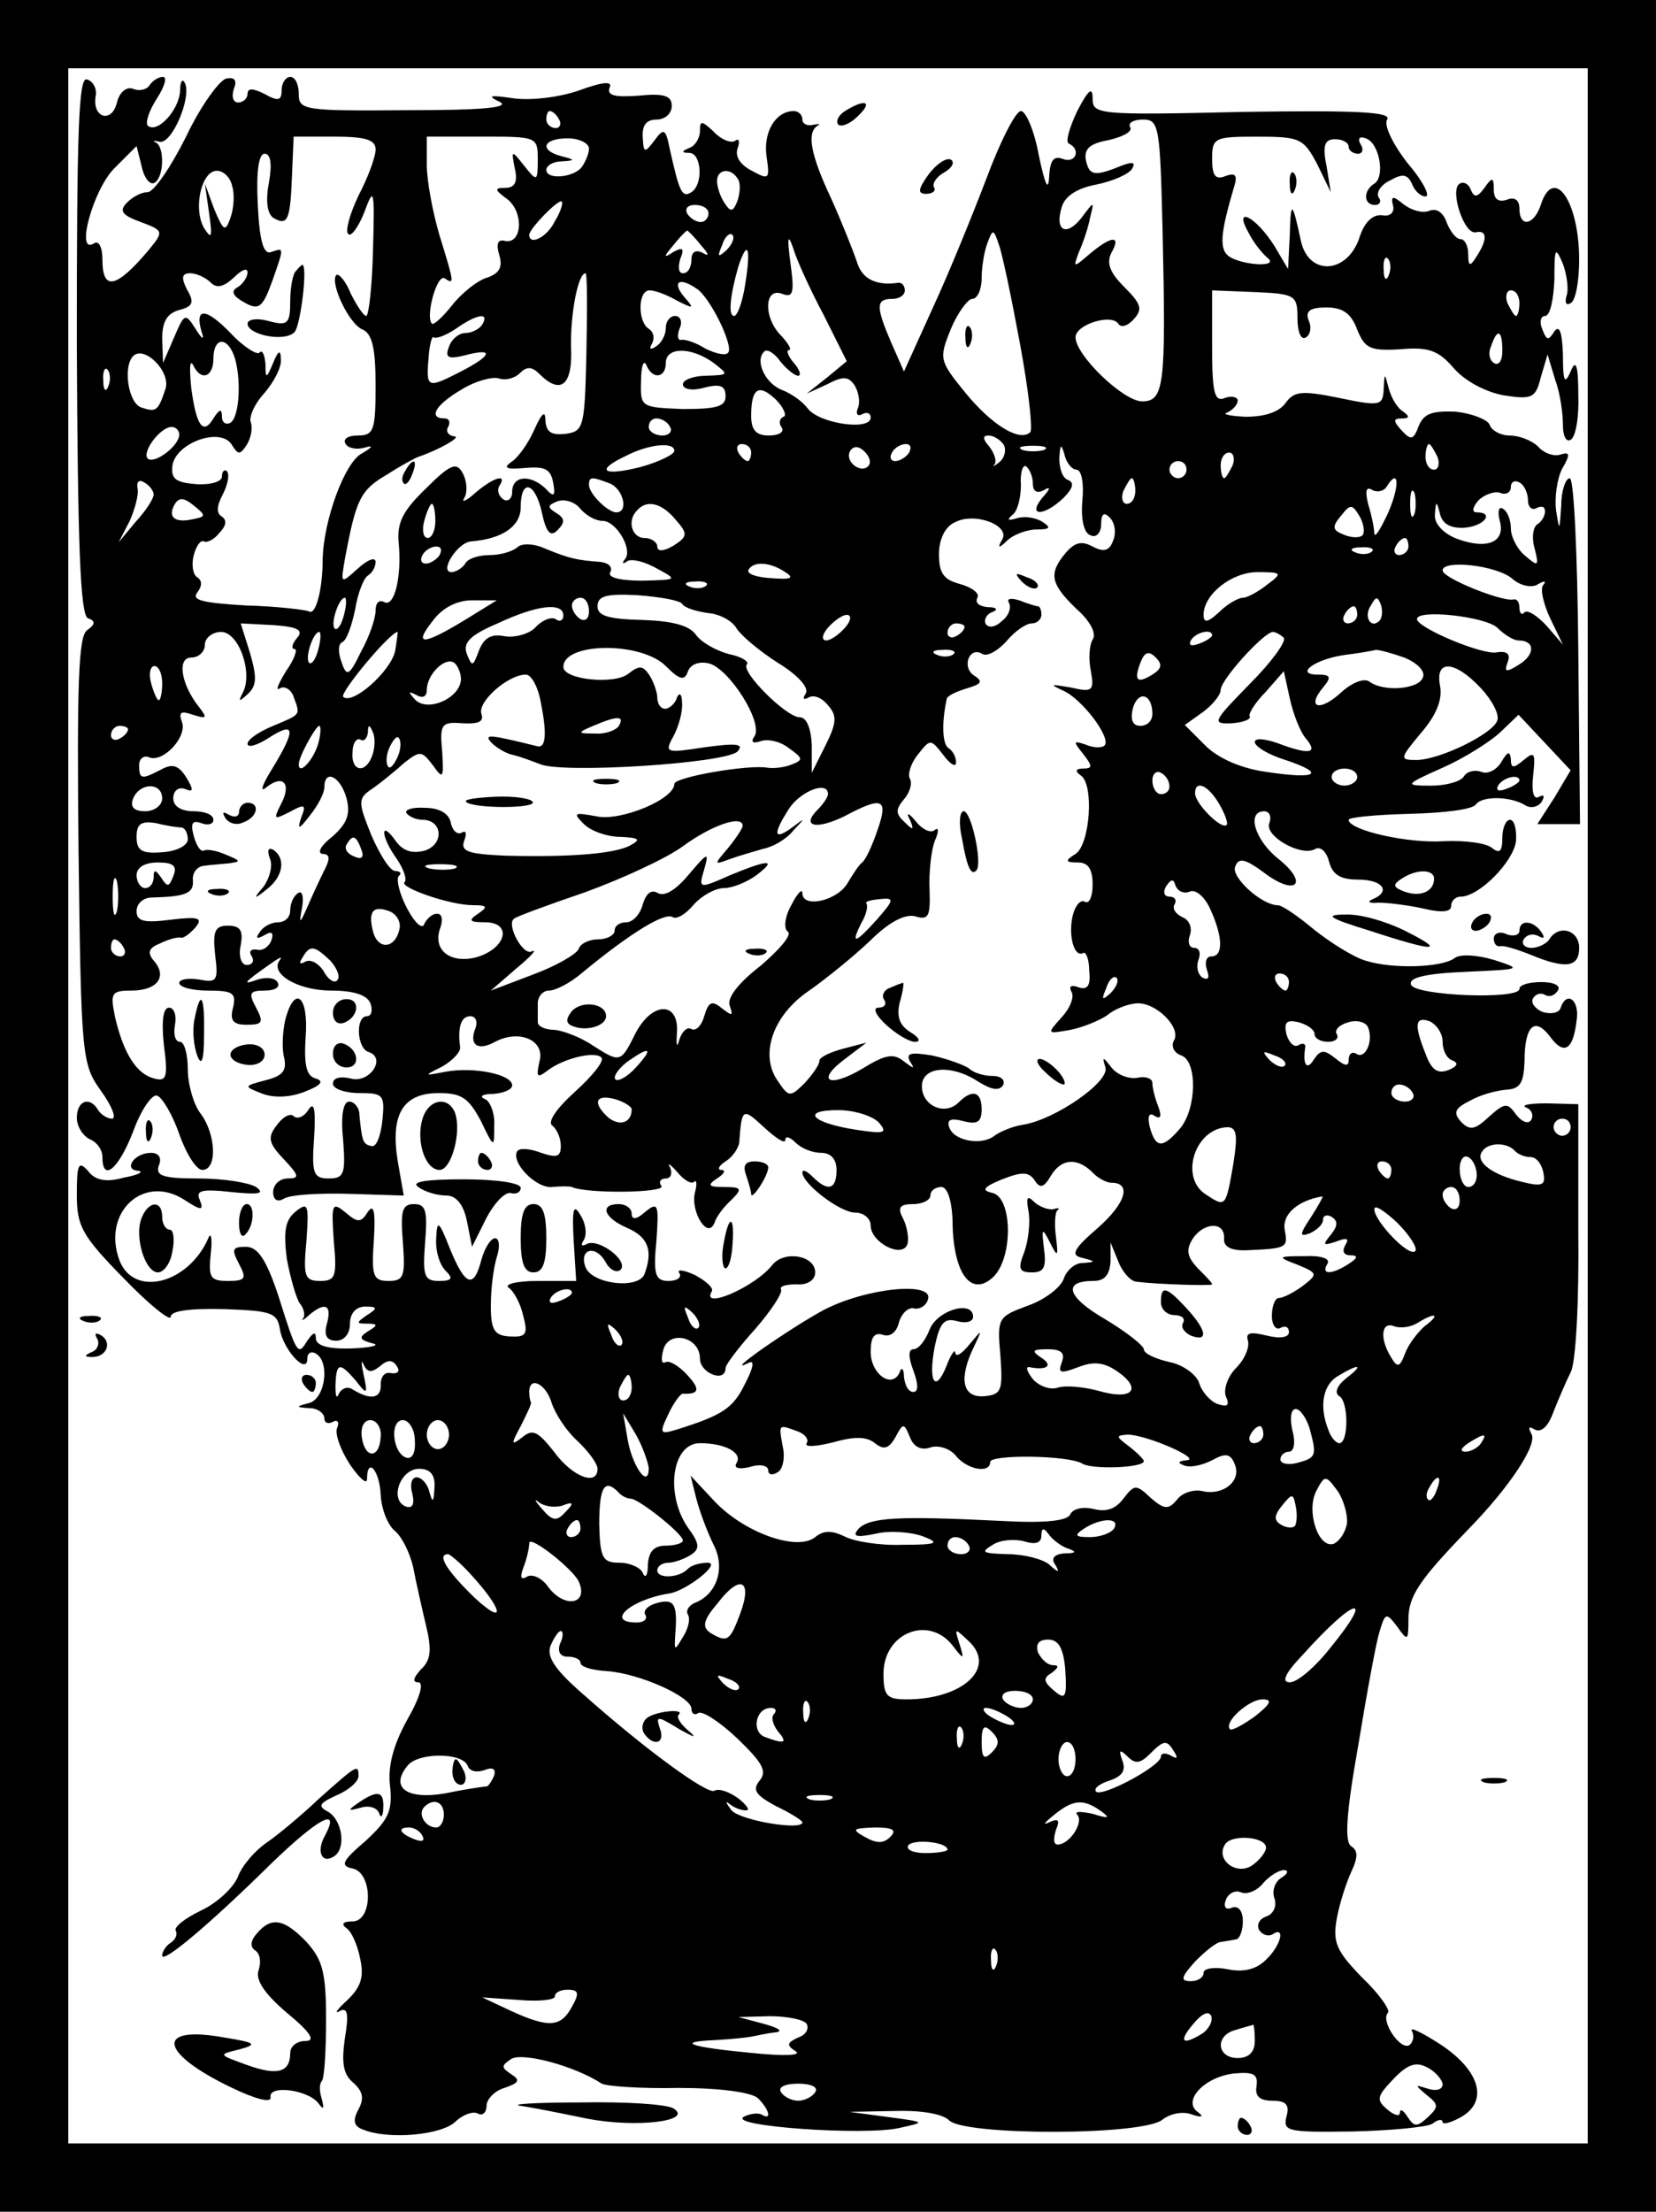<?xml version="1.0" standalone="no"?>
<!DOCTYPE svg PUBLIC "-//W3C//DTD SVG 20010904//EN"
 "http://www.w3.org/TR/2001/REC-SVG-20010904/DTD/svg10.dtd">
<svg version="1.0" xmlns="http://www.w3.org/2000/svg"
 width="194pt" height="259pt" viewBox="0 0 194 259"
 preserveAspectRatio="xMidYMid meet">

<g transform="translate(0,259) scale(0.1,-0.1)"
fill="#000000" stroke="none">
<path d="M0 1295 l0 -1295 970 0 970 0 0 1295 0 1295 -970 0 -970 0 0 -1295z
m1860 0 l0 -1215 -890 0 -890 0 0 1215 0 1215 890 0 890 0 0 -1215z"/>
<path d="M90 2187 c1 -234 4 -317 13 -321 9 -3 9 -7 -1 -14 -10 -7 -12 -62
-10 -258 3 -242 4 -250 26 -281 13 -18 19 -33 13 -33 -5 0 -13 5 -16 10 -10
17 -25 11 -25 -9 0 -10 7 -21 15 -25 8 -3 15 -12 15 -21 0 -30 19 -14 36 30 9
25 22 44 28 42 6 -2 18 -22 26 -45 8 -23 20 -42 27 -42 18 0 16 42 -2 66 -8
10 -15 34 -15 52 0 17 -4 32 -9 32 -6 0 -8 9 -6 20 2 11 -1 20 -7 20 -7 0 -9
-16 -6 -44 5 -37 3 -43 -11 -39 -21 5 -36 29 -46 71 -6 29 -5 32 19 32 30 0
42 16 27 34 -9 10 -7 16 6 21 10 5 21 8 25 7 3 -1 11 5 17 12 9 11 4 13 -29 9
-31 -4 -40 -2 -40 10 0 9 8 16 18 16 40 1 49 5 48 20 -1 9 5 16 12 17 6 1 20
2 30 3 15 2 14 3 -3 10 -11 5 -23 7 -26 5 -4 -2 -9 6 -12 17 -4 15 -2 19 9 15
8 -3 14 -1 14 4 0 6 -10 10 -23 10 -15 0 -24 6 -24 15 0 9 6 14 14 11 10 -4
10 -1 1 14 -9 14 -16 16 -29 9 -23 -12 -26 -12 -26 5 0 8 6 12 12 9 17 -6 45
25 38 42 -4 11 -1 13 13 8 16 -5 17 -4 8 8 -22 27 -27 59 -10 59 9 0 16 7 16
15 0 8 9 15 19 15 21 0 38 -49 25 -72 -5 -10 -4 -10 6 -1 11 10 11 20 3 48
l-11 35 38 -2 c29 -2 36 -6 28 -15 -6 -7 -7 -13 -3 -13 4 0 0 -12 -10 -26 -9
-15 -13 -24 -7 -20 5 3 13 -1 16 -10 8 -22 9 -20 -24 -34 -17 -7 -30 -16 -30
-21 0 -5 11 -2 25 7 31 20 32 10 4 -36 -12 -19 -15 -29 -7 -22 20 16 30 4 17
-20 -9 -18 -8 -18 10 -9 18 10 20 9 14 -6 -5 -15 -3 -15 10 2 9 11 17 26 17
33 0 22 19 13 26 -13 5 -19 0 -30 -17 -45 -13 -10 -18 -19 -11 -20 8 0 9 -5 3
-17 -5 -10 -14 -29 -20 -43 -10 -23 -11 -23 -7 -2 2 12 0 20 -5 16 -5 -3 -9
-12 -9 -20 0 -8 -6 -14 -14 -14 -8 0 -18 -5 -22 -12 -5 -7 -3 -8 6 -3 8 5 11
3 8 -6 -3 -8 -11 -13 -17 -11 -7 1 -10 -2 -6 -8 3 -5 1 -10 -6 -10 -6 0 -10
10 -7 23 3 17 0 23 -15 23 -15 0 -18 -6 -15 -34 4 -31 2 -33 -19 -29 -13 2
-23 0 -23 -4 0 -5 15 -9 34 -9 29 0 33 -3 29 -20 -4 -15 0 -20 16 -20 19 0 20
3 11 20 -9 17 -8 20 10 20 12 0 19 4 15 10 -3 5 -13 6 -23 3 -19 -7 -17 -4 13
17 11 8 17 11 13 6 -13 -16 21 -36 60 -36 26 0 42 -5 46 -15 3 -8 1 -15 -4
-15 -14 0 -12 -38 2 -42 21 -7 1 -37 -21 -31 -12 3 -21 1 -21 -6 0 -6 14 -11
31 -11 28 0 30 -2 27 -32 -2 -18 -7 -32 -13 -30 -10 2 -11 6 -14 37 0 8 -6 15
-12 15 -7 0 -10 -17 -7 -45 3 -40 1 -45 -17 -45 -18 0 -20 6 -17 48 2 34 0 43
-7 32 -5 -8 -13 -11 -17 -7 -4 4 -13 -1 -20 -11 -11 -14 -9 -21 8 -39 19 -20
19 -23 5 -23 -9 0 -17 -7 -17 -16 0 -9 5 -12 12 -8 7 5 41 7 77 6 l64 -2 -7
40 c-9 55 6 80 48 80 27 0 35 -6 49 -32 16 -33 16 -33 16 -6 1 14 -5 29 -11
31 -7 3 -3 6 10 6 12 1 22 5 22 10 0 13 -45 22 -78 16 -26 -5 -26 -5 -4 6 12
7 22 17 21 23 -3 23 1 36 12 36 6 0 9 -6 6 -14 -8 -20 3 -27 23 -16 28 15 59
2 52 -23 -4 -18 -3 -20 9 -11 19 15 58 24 64 15 2 -5 -12 -22 -32 -40 -21 -19
-32 -35 -26 -39 5 -4 10 -14 10 -24 0 -13 -5 -14 -23 -8 -13 5 -25 6 -28 2 -8
-13 22 -44 41 -42 10 1 20 1 23 0 17 -8 109 -7 105 1 -4 5 -1 9 5 9 6 0 8 6 5
13 -4 6 0 4 8 -5 8 -10 17 -15 20 -12 3 3 4 -2 1 -13 -5 -22 15 -55 23 -35 2
7 11 19 20 27 13 13 12 15 -9 15 -18 0 -20 2 -8 10 8 5 11 10 5 10 -5 0 -3 5
5 10 8 5 15 15 16 22 3 41 4 41 29 18 14 -13 25 -20 25 -15 0 5 5 4 12 -3 7
-7 20 -12 30 -12 11 0 18 -7 18 -20 0 -23 -10 -26 -28 -8 -7 7 -12 9 -12 5 0
-13 44 -47 62 -47 10 0 18 -7 18 -15 0 -20 37 -39 43 -22 2 6 0 20 -5 30 -7
13 -4 17 12 17 11 0 20 5 20 10 0 6 6 10 13 10 7 0 13 -17 13 -46 2 -58 23
-83 48 -59 23 23 22 92 -1 98 -14 3 -11 7 11 16 23 9 31 9 38 -1 6 -10 11 -9
19 5 12 20 30 22 48 5 6 -7 17 -13 23 -13 24 0 17 -24 -16 -53 -29 -25 -32
-32 -18 -35 16 -4 16 -5 0 -6 -9 0 -19 -9 -22 -19 -4 -10 -22 -24 -42 -31 -35
-13 -36 -14 -32 -59 3 -41 1 -45 -19 -47 -26 -2 -30 21 -12 58 10 21 10 21 -5
3 -9 -11 -16 -16 -17 -10 0 5 -5 -2 -10 -15 -13 -33 -22 -20 -14 22 6 28 11
34 26 30 10 -3 19 -1 19 5 0 20 -42 8 -51 -15 -5 -13 -13 -23 -19 -23 -6 0 -6
-9 0 -25 6 -16 6 -25 0 -25 -6 0 -10 8 -11 18 0 9 -3 12 -5 5 -9 -20 -34 -2
-34 24 0 17 4 23 14 20 8 -3 16 2 19 14 3 11 11 18 17 17 7 -2 15 3 17 10 8
22 -72 14 -122 -12 -39 -21 -121 -78 -88 -62 7 4 6 -5 -4 -24 -14 -29 -26 -37
-80 -54 -20 -6 -21 -5 -10 18 6 13 14 24 17 24 19 -1 21 5 5 22 -10 11 -21 17
-25 15 -5 -3 -6 3 -3 14 6 24 43 16 43 -10 0 -17 30 -29 30 -11 0 4 16 25 35
46 19 22 32 42 30 46 -2 4 6 6 18 6 13 -1 22 5 22 14 0 20 -36 26 -50 9 -20
-26 -85 -54 -71 -31 2 4 -7 12 -20 19 -13 6 -22 7 -18 2 3 -5 -3 -9 -13 -9
-15 0 -18 7 -14 47 3 43 2 46 -13 34 -10 -9 -16 -10 -16 -2 0 6 -7 11 -15 11
-23 0 -18 -16 10 -28 25 -11 30 -27 20 -54 -7 -18 -61 -12 -69 8 -8 21 11 27
23 7 5 -10 13 -14 18 -10 10 11 -27 38 -40 30 -6 -3 -7 -1 -3 5 4 7 2 20 -4
29 -8 14 -10 8 -8 -29 l3 -48 -45 0 c-25 0 -40 -4 -34 -8 6 -4 14 -19 17 -33
6 -22 3 -25 -16 -24 -18 1 -22 8 -22 36 0 19 3 44 7 57 4 12 3 22 -2 22 -5 0
-12 -11 -16 -25 -9 -35 -19 -31 -37 13 -13 33 -15 34 -16 12 -1 -15 4 -31 11
-38 9 -9 8 -12 -8 -12 -17 0 -19 6 -16 45 3 37 1 45 -13 45 -14 0 -16 -8 -13
-45 3 -40 1 -45 -17 -45 -18 0 -20 6 -17 48 2 33 0 43 -7 33 -8 -13 -12 -13
-26 -1 -16 13 -17 11 -14 -33 4 -42 2 -47 -16 -47 -18 0 -20 5 -16 47 3 43 2
46 -13 34 -12 -10 -14 -23 -10 -55 4 -22 11 -46 15 -52 5 -6 7 -14 4 -18 -3
-3 1 -2 7 4 19 16 27 12 21 -10 -4 -14 0 -20 11 -20 9 0 16 8 16 20 0 12 7 20
18 20 14 0 15 -2 2 -10 -13 -9 -13 -10 0 -10 13 0 13 -2 1 -9 -11 -7 -10 -10
5 -14 10 -2 0 -5 -23 -6 -28 -1 -43 3 -43 12 0 8 -3 7 -10 -3 -11 -18 -12 -17
-34 53 -14 42 -24 57 -38 57 -16 0 -17 -3 -8 -20 9 -17 8 -20 -13 -20 -21 0
-23 4 -20 33 2 17 0 25 -3 17 -23 -53 -87 -70 -104 -26 -21 56 28 102 76 71
20 -13 23 -13 18 0 -5 11 2 13 38 9 31 -3 39 -2 28 6 -8 5 -38 10 -67 10 -42
0 -51 3 -47 15 4 9 0 15 -9 15 -20 0 -33 -20 -15 -21 7 -1 0 -5 -17 -8 -21 -6
-34 -3 -42 8 -11 12 -13 8 -13 -28 0 -37 6 -48 55 -98 30 -31 55 -51 55 -45 0
7 22 10 63 9 55 -2 62 -4 65 -24 4 -24 32 -54 32 -34 0 7 5 9 10 6 17 -10 11
-53 -8 -58 -16 -4 -16 -5 1 -6 9 0 17 -6 17 -12 0 -5 4 -7 10 -4 5 3 8 0 5 -7
-3 -7 4 -26 15 -43 11 -16 20 -24 20 -17 0 27 15 10 16 -19 1 -16 8 -35 17
-42 8 -7 17 -25 21 -42 3 -16 10 -47 15 -68 7 -29 6 -41 -6 -52 -9 -10 -10
-15 -3 -15 7 0 2 -18 -13 -44 -16 -29 -23 -54 -20 -78 3 -29 -2 -39 -29 -64
-27 -23 -30 -29 -15 -32 24 -5 24 -62 0 -62 -11 0 -14 -3 -7 -8 6 -4 13 -20
16 -36 5 -22 0 -34 -16 -49 -11 -10 -15 -16 -8 -12 9 5 11 -3 6 -32 -4 -29 -2
-42 10 -52 11 -10 13 -18 6 -31 -7 -13 -6 -20 6 -24 30 -12 93 -6 108 10 9 8
20 12 26 9 5 -3 10 1 10 9 0 8 10 18 21 21 17 6 19 9 8 16 -12 8 -12 10 0 18
13 8 74 -8 106 -29 6 -3 46 -6 90 -5 48 0 85 -5 93 -12 13 -13 17 -27 4 -19
-4 2 -14 1 -21 -3 -17 -11 141 -22 182 -13 32 7 32 7 -13 13 l-45 6 52 1 c31
1 57 -3 65 -11 18 -18 228 -18 250 1 9 7 24 10 34 6 12 -4 15 -3 7 3 -18 13 8
41 43 45 23 2 28 -1 26 -15 -2 -12 4 -17 19 -17 16 0 20 -5 16 -19 -4 -17 2
-18 77 -17 44 1 87 5 94 9 6 5 12 6 12 2 0 -3 9 -1 20 5 34 18 25 54 -21 85
-23 15 -38 22 -35 17 3 -6 2 -13 -3 -17 -11 -6 -34 29 -25 38 3 3 -10 22 -30
41 -30 31 -35 41 -30 69 3 17 11 42 17 55 8 17 8 25 0 30 -8 5 -6 38 8 117 10
61 21 121 25 134 7 23 8 23 21 6 12 -17 13 -17 13 9 0 27 13 46 70 105 48 49
82 100 74 112 -4 8 -3 9 4 5 8 -4 16 4 22 21 6 15 15 36 20 46 6 10 10 82 9
166 l0 148 -37 1 c-20 0 -31 -2 -24 -5 6 -2 9 -9 6 -14 -3 -6 -11 -3 -18 6
-10 14 -13 14 -32 -3 -16 -15 -22 -16 -32 -6 -10 11 -8 16 10 25 12 7 31 12
43 13 16 1 20 8 21 33 0 42 12 53 30 29 16 -22 27 -16 31 19 4 24 -12 36 -19
14 -2 -5 -11 -7 -21 -4 -9 4 -14 11 -11 16 3 5 9 7 14 4 5 -3 11 -1 15 5 4 6
-5 10 -19 10 -14 0 -26 -3 -26 -8 0 -13 -123 -8 -127 5 -3 8 16 13 64 15 66 3
67 3 33 14 -20 6 -40 7 -46 2 -15 -11 -72 -13 -104 -3 -14 4 -41 21 -60 36
-19 16 -38 29 -43 29 -19 0 -55 33 -50 45 4 11 11 10 34 -7 37 -28 53 -13 17
16 -28 22 -38 56 -17 56 6 0 9 -6 6 -14 -6 -15 38 -40 54 -30 6 3 13 -3 16
-15 4 -15 13 -21 34 -21 29 0 39 -14 17 -23 -7 -3 -4 -5 7 -4 11 0 35 -3 53
-7 21 -5 32 -4 32 3 0 6 5 11 11 11 22 0 62 41 65 65 1 14 -2 25 -7 25 -5 0
-9 -10 -9 -21 0 -16 -3 -19 -12 -12 -7 6 -32 9 -56 8 -43 -3 -112 13 -112 25
0 3 32 6 71 7 40 1 74 5 78 11 7 10 40 10 58 -1 6 -4 15 -2 19 4 4 7 3 9 -3 6
-6 -4 -9 5 -7 24 3 27 2 30 -11 19 -12 -10 -15 -10 -15 1 -1 10 -4 9 -11 -3
-5 -9 -16 -15 -23 -12 -8 3 -17 1 -21 -5 -3 -6 -21 -11 -38 -11 -32 0 -32 1
13 21 25 11 55 30 67 41 l22 21 31 -33 30 -32 -19 -32 -20 -31 25 0 25 0 -2
203 c-1 111 -5 202 -10 202 -5 0 -10 -15 -10 -32 -2 -30 -2 -31 -6 -6 -2 15 1
37 7 49 10 17 9 20 -1 17 -8 -3 -20 1 -27 9 -7 7 -22 13 -33 13 -11 0 -22 6
-24 13 -3 6 -21 13 -40 15 -27 1 -37 -2 -43 -17 -6 -16 -9 -17 -20 -5 -10 11
-10 14 0 14 9 0 10 2 2 8 -7 4 -14 16 -17 27 -5 19 -5 19 -6 -1 -1 -19 -4 -20
-52 -10 -44 9 -53 8 -63 -6 -8 -11 -25 -16 -47 -16 -19 1 -28 3 -21 5 6 3 12
9 12 14 0 4 -7 6 -15 3 -12 -5 -15 5 -15 60 l0 66 50 -2 c48 -2 50 -4 50 -31
0 -15 4 -26 10 -22 5 3 7 12 3 20 -4 11 2 15 21 15 19 0 29 -7 36 -26 9 -22
15 -25 50 -23 33 3 45 -1 63 -22 13 -15 37 -28 59 -32 33 -5 37 -3 43 21 l8
27 9 -30 c6 -16 9 -40 9 -53 0 -13 4 -20 9 -17 6 3 10 27 9 53 0 35 -3 42 -9
27 -7 -16 -9 -12 -9 20 -1 26 -4 35 -10 27 -7 -11 -9 -11 -14 2 -4 9 -2 16 3
16 6 0 10 19 11 43 0 37 1 39 10 18 5 -14 7 -31 4 -38 -2 -8 0 -11 5 -8 6 3
10 26 10 51 0 69 -30 111 -45 64 -8 -24 -25 -27 -25 -4 0 10 -6 14 -15 10 -10
-3 -15 1 -15 12 0 15 -2 15 -11 2 -8 -11 -12 -12 -16 -2 -2 6 -8 10 -13 7 -12
-7 5 -60 19 -57 13 3 14 -8 1 -28 -8 -13 -10 -12 -10 3 0 9 -4 17 -9 17 -5 0
-12 9 -16 19 -4 12 -12 18 -21 14 -8 -3 -21 1 -30 8 -12 10 -15 10 -12 -2 2
-8 -4 -13 -13 -11 -11 1 -21 -8 -27 -28 -15 -41 -59 -43 -68 -2 -10 47 -12 48
-13 7 l-2 -40 -16 27 c-22 35 -49 48 -30 15 6 -12 17 -25 22 -29 14 -11 -27
-9 -44 1 -13 8 -12 26 5 83 4 13 1 16 -10 12 -12 -5 -16 0 -16 20 0 25 3 26
53 26 50 0 54 -2 70 -32 l16 -33 -5 31 c-5 24 -2 31 10 31 9 0 16 -4 16 -9 0
-4 5 -8 11 -8 5 0 7 5 3 11 -4 7 -1 10 6 7 16 -5 23 -45 10 -53 -13 -8 -13
-25 1 -25 5 0 8 4 4 9 -3 6 3 15 14 20 14 8 20 7 25 -4 3 -8 10 -15 16 -15 6
0 -3 18 -21 39 -18 23 -28 45 -24 51 6 9 -35 11 -169 9 -171 -4 -176 -3 -176
16 0 14 -5 10 -18 -15 -9 -19 -14 -36 -10 -38 15 -7 8 -24 -7 -18 -11 4 -15
-2 -16 -22 -1 -17 -5 -7 -12 26 -5 28 -15 52 -21 52 -6 0 -24 -35 -40 -78 -16
-42 -44 -111 -63 -152 l-34 -75 -15 34 c-18 42 -18 51 1 51 8 0 15 4 15 10 0
5 -3 9 -7 9 -26 -4 -43 4 -49 24 -4 12 -17 45 -30 74 -25 53 -29 78 -16 86 4
2 1 2 -5 1 -7 -2 -13 1 -13 6 0 6 -5 10 -10 10 -21 0 -36 -24 -32 -53 4 -27 3
-28 -17 -17 -14 7 -20 17 -17 26 3 8 2 13 -3 9 -5 -3 -17 2 -25 11 -14 13 -16
13 -16 1 0 -9 -6 -18 -12 -20 -10 -4 -10 -6 0 -6 14 -1 16 -37 2 -46 -11 -7
-14 0 -25 49 -5 25 -7 27 -18 12 -12 -16 -13 -15 -14 3 -1 14 4 21 16 21 10 0
18 7 18 16 0 12 -9 15 -39 12 -27 -2 -37 0 -34 9 4 8 -6 8 -36 -3 -23 -8 -57
-12 -77 -9 -27 4 -31 3 -16 -4 14 -7 -20 -10 -107 -10 -122 -1 -128 0 -128 19
0 11 -4 20 -10 20 -5 0 -10 -7 -10 -15 0 -13 -4 -14 -20 -5 -14 7 -20 7 -20 0
0 -5 -5 -10 -11 -10 -6 0 -8 7 -5 16 4 10 1 14 -9 12 -8 -2 -30 -32 -47 -68
-18 -36 -38 -65 -45 -65 -7 0 -17 -5 -24 -12 -10 -10 -6 -15 16 -23 27 -10 27
-11 9 -33 -38 -45 -54 -48 -54 -11 0 14 -4 23 -10 19 -22 -14 -1 63 24 88 l26
26 6 -24 c3 -14 10 -22 15 -19 11 6 12 41 2 47 -5 2 -3 3 4 1 14 -3 37 50 30
68 -3 7 -6 3 -6 -8 -1 -23 -27 -51 -38 -41 -3 4 2 18 11 32 9 14 12 25 7 25
-5 0 -12 -4 -16 -10 -3 -5 -12 -7 -19 -4 -8 3 -16 -4 -19 -16 -6 -25 -29 -18
-25 7 2 9 -3 18 -10 20 -10 4 -12 -60 -12 -310z m565 263 c3 -5 1 -10 -4 -10
-6 0 -11 5 -11 10 0 6 2 10 4 10 3 0 8 -4 11 -10z m707 -132 c4 -179 2 -198
-24 -198 -22 0 -78 54 -78 75 0 15 42 28 50 16 3 -5 11 -3 18 5 11 12 9 18
-11 38 -17 17 -21 28 -15 40 12 21 0 20 -25 -1 -20 -17 -20 -17 -13 2 5 11 11
29 13 40 5 20 5 20 -10 0 -18 -23 -32 -15 -23 13 4 13 19 22 41 26 19 4 37 12
41 18 5 8 1 9 -12 4 -32 -13 -38 -12 -42 7 -2 13 5 19 27 23 17 4 28 10 25 15
-3 5 4 9 15 9 19 0 20 -8 23 -132z m-922 97 c0 -9 -9 -33 -20 -54 -10 -21 -16
-42 -12 -45 3 -4 12 8 19 26 11 30 12 27 10 -44 -1 -43 -5 -78 -8 -78 -3 0
-11 12 -18 26 -6 15 -14 24 -17 22 -8 -9 15 -58 31 -64 11 -5 15 -22 15 -65 0
-53 -2 -59 -21 -59 -11 0 -18 -4 -14 -10 3 -5 13 -7 23 -4 10 3 8 0 -4 -7 -20
-10 -45 -78 -46 -124 0 -35 -8 -66 -16 -61 -4 2 -38 6 -74 7 -50 3 -64 6 -57
15 6 8 6 14 0 18 -5 3 -7 15 -4 26 3 11 8 18 12 16 3 -2 12 2 18 10 8 8 9 15
3 19 -7 4 -6 13 1 26 6 12 8 23 5 27 -3 3 -6 0 -6 -6 0 -6 -13 -10 -30 -9 -24
2 -30 6 -28 22 4 26 55 45 69 25 8 -13 10 -13 18 -1 5 8 7 19 5 26 -3 6 4 22
16 35 11 13 20 30 19 39 0 12 -3 11 -9 -4 -8 -19 -9 -19 -9 -1 -1 11 -4 17 -7
13 -3 -3 -19 7 -34 23 -29 30 -42 30 -34 2 4 -11 1 -10 -7 3 -12 19 -13 18
-25 -10 l-13 -30 -1 28 c0 21 6 30 20 34 16 4 18 9 9 24 -7 14 -6 19 4 19 7 0
18 -5 24 -11 7 -7 15 -5 27 6 9 9 16 12 16 6 0 -5 -5 -13 -11 -17 -8 -4 -7 -9
2 -15 22 -14 26 -11 38 22 14 40 14 39 -1 34 -9 -4 -14 12 -16 55 -2 39 1 60
8 60 7 0 9 -12 5 -34 -4 -21 -2 -36 5 -41 17 -10 20 -3 22 48 l2 47 48 0 c37
0 48 -4 48 -15z m190 -12 c0 -26 -1 -26 -16 -7 -15 19 -15 18 -11 -3 4 -16 0
-23 -11 -23 -13 0 -13 -2 2 -13 20 -15 18 -54 -3 -49 -8 2 -10 -4 -6 -17 4
-14 0 -21 -14 -26 -11 -3 -30 -18 -41 -32 -11 -14 -22 -24 -24 -22 -8 8 6 59
15 53 11 -7 12 -8 -6 50 -8 27 -15 64 -15 83 l0 33 65 0 c64 0 65 0 65 -27z
m60 13 c0 -6 -4 -15 -8 -21 -9 -13 -42 -16 -42 -4 0 5 8 10 18 10 16 1 16 2 0
6 -27 7 -22 21 7 21 14 0 25 -6 25 -12z m-418 -44 c3 -9 2 -26 -2 -37 -6 -17
-8 -16 -19 10 l-11 30 5 -35 c4 -28 3 -31 -6 -17 -13 23 -3 67 15 67 8 0 16
-8 18 -18z m592 9 c4 -5 3 -17 0 -26 -5 -13 -8 -14 -15 -3 -5 7 -9 19 -9 26 0
14 16 16 24 3z m-214 -50 c-9 -19 -30 -29 -30 -16 0 7 34 42 38 39 2 -1 -1
-12 -8 -23z m180 9 c0 -5 -4 -10 -9 -10 -6 0 -13 5 -16 10 -3 6 1 10 9 10 9 0
16 -4 16 -10z m-9 -37 c10 -11 10 -14 2 -9 -8 4 -13 1 -13 -8 0 -9 -4 -16 -10
-16 -5 0 -6 7 -3 17 5 12 3 14 -8 8 -12 -8 -12 -6 0 8 7 9 15 17 16 17 1 0 9
-8 16 -17z m30 -6 c-10 -9 -11 -8 -5 6 3 10 9 15 12 12 3 -3 0 -11 -7 -18z
m114 -76 l27 -54 -23 -19 -24 -19 24 11 c19 10 25 9 32 -1 5 -8 7 -20 4 -27
-3 -7 0 -10 5 -7 6 3 10 1 10 -4 0 -16 -61 -7 -74 11 -6 8 -19 17 -29 21 -20
7 -33 34 -22 45 3 4 12 -1 19 -11 7 -9 17 -17 21 -17 4 0 2 7 -5 15 -7 8 -9
15 -6 15 4 0 0 7 -8 16 -22 21 -21 58 0 50 13 -5 15 0 10 36 -4 30 -3 35 3 18
4 -14 20 -49 36 -79z m230 -34 c10 -54 15 -100 12 -103 -12 -12 -45 8 -76 46
-31 38 -31 40 -17 75 8 19 20 35 25 35 6 0 11 11 11 24 0 13 3 32 7 42 6 16 7
16 13 -2 4 -10 15 -63 25 -117z m-322 70 c-3 -20 -9 -37 -13 -37 -7 0 -5 23 5
58 11 33 15 22 8 -21z m754 11 c-3 -8 -6 -5 -6 6 -1 11 2 17 5 13 3 -3 4 -12
1 -19z m-940 -90 c-2 -88 -3 -93 -24 -96 -17 -2 -23 2 -24 15 0 13 -4 10 -13
-10 -7 -16 -19 -33 -27 -38 -10 -7 -6 -9 16 -7 23 2 30 -1 33 -17 3 -16 1 -18
-9 -7 -18 17 -39 15 -39 -4 0 -8 -5 -12 -10 -9 -6 4 -8 11 -5 16 10 15 -7 10
-28 -8 -11 -10 -17 -12 -13 -6 4 7 3 20 -2 29 -7 13 -14 11 -43 -18 -27 -26
-34 -40 -32 -63 4 -40 -5 -77 -17 -70 -6 3 -10 -1 -10 -10 0 -9 -7 -30 -17
-48 -14 -29 -17 -30 -23 -12 -4 11 -4 21 1 23 5 2 11 19 15 38 3 19 10 37 15
40 5 3 9 10 9 16 0 6 -9 3 -21 -8 -20 -18 -20 -18 -15 11 13 70 18 81 49 99
17 11 34 20 37 21 24 8 52 24 42 24 -7 1 -10 6 -7 11 3 6 1 10 -4 10 -20 0
-11 16 20 34 16 10 36 15 43 13 8 -3 19 0 25 6 8 8 14 8 23 -1 25 -25 39 -13
37 31 -1 38 8 87 17 87 2 0 2 -42 1 -92z m129 74 c16 -10 44 -68 37 -75 -3 -4
-15 -1 -27 5 -11 7 -24 11 -28 10 -4 -1 -5 5 -2 13 4 8 1 15 -5 15 -6 0 -11
-6 -11 -14 0 -8 -5 -18 -12 -22 -6 -4 -8 -3 -4 4 3 6 2 13 -4 17 -13 8 -13 45
1 45 6 0 20 -5 32 -12 20 -10 21 -10 8 5 -14 17 -5 23 15 9z m964 -17 c0 -8
-2 -15 -4 -15 -2 0 -6 7 -10 15 -3 8 -1 15 4 15 6 0 10 -7 10 -15z m-1215 -25
c-3 -5 -12 -10 -20 -10 -7 0 -16 -7 -19 -16 -5 -13 -1 -15 19 -10 34 9 32 0
-5 -19 -39 -20 -41 -20 -38 15 1 16 4 27 6 25 3 -2 14 2 26 10 24 17 40 20 31
5z m1195 -31 c0 -11 -4 -18 -10 -14 -5 3 -7 12 -3 20 7 21 13 19 13 -6z
m-1486 -5 c9 -25 7 -72 -4 -79 -5 -3 -10 0 -10 7 0 10 -3 9 -10 -2 -12 -20
-20 -9 -26 36 -2 22 -2 33 2 27 9 -20 24 -15 24 7 0 24 15 27 24 4z m-80 -39
c-9 -27 -11 -28 -29 -22 -15 6 -21 48 -9 60 13 13 44 -18 38 -38z m642 30 c18
-14 18 -14 -8 -15 -16 0 -28 -5 -28 -10 0 -6 11 -8 25 -4 19 5 25 2 25 -10 0
-12 -10 -15 -50 -15 -49 2 -50 2 -49 33 0 17 3 25 6 19 7 -18 23 -16 23 2 0
19 30 19 56 0z m-709 -27 c-3 -8 -6 -5 -6 6 -1 11 2 17 5 13 3 -3 4 -12 1 -19z
m791 -36 c-5 -2 -6 -8 -2 -13 3 -5 -4 -9 -15 -9 -15 0 -21 6 -21 23 0 33 9 38
29 19 9 -9 13 -19 9 -20z m-133 -12 c3 -5 -1 -10 -9 -10 -9 0 -16 5 -16 10 0
6 4 10 9 10 6 0 13 -4 16 -10z m-575 -9 c0 -13 -29 -35 -37 -28 -7 8 15 37 28
37 5 0 9 -4 9 -9z m966 -12 c3 -6 1 -15 -5 -20 -6 -5 -9 -6 -6 -3 3 4 0 13 -6
21 -8 9 -8 13 -1 13 6 0 14 -5 18 -11z m-386 -7 c0 -4 -18 -13 -40 -19 -44
-11 -53 -4 -17 13 27 14 57 17 57 6z m90 -2 c0 -5 -2 -10 -4 -10 -3 0 -8 5
-11 10 -3 6 -1 10 4 10 6 0 11 -4 11 -10z m137 -16 c-9 -9 -28 6 -21 18 4 6
10 6 17 -1 6 -6 8 -13 4 -17z m48 16 c-3 -5 -11 -10 -16 -10 -6 0 -7 5 -4 10
3 6 11 10 16 10 6 0 7 -4 4 -10z m158 3 c-7 -2 -19 -2 -25 0 -7 3 -2 5 12 5
14 0 19 -2 13 -5z m38 -23 c6 0 9 -16 7 -36 -2 -23 2 -39 10 -41 6 -3 12 3 12
13 0 12 3 15 10 8 6 -6 8 -18 4 -27 -4 -12 -11 -14 -24 -7 -13 7 -21 5 -32 -8
-20 -24 -17 -36 13 -65 16 -14 24 -29 19 -36 -4 -7 -5 -23 -2 -37 4 -23 2 -25
-24 -19 -24 4 -25 4 -8 -4 22 -10 56 -55 48 -64 -3 -3 -13 -3 -22 1 -15 5 -15
4 -3 -11 11 -14 11 -17 0 -17 -9 0 -10 -3 -3 -8 16 -10 11 -81 -6 -92 -13 -8
-12 -10 3 -10 12 0 17 -8 17 -26 0 -14 -4 -23 -9 -20 -5 3 -11 -4 -14 -15 -6
-23 1 -51 12 -45 3 2 7 -7 7 -21 2 -17 -2 -23 -13 -19 -8 3 -11 1 -8 -5 4 -6
-1 -19 -11 -30 -18 -20 -18 -20 10 -15 15 3 34 11 43 17 8 7 23 13 34 14 23 2
54 -29 44 -44 -3 -6 0 -14 9 -17 19 -7 18 -63 -2 -86 -20 -23 -28 -23 -35 2
-3 13 -1 18 6 13 7 -4 8 0 4 11 -4 10 -7 22 -7 28 0 5 -8 8 -17 6 -10 -2 -24
3 -31 12 -10 13 -11 13 -7 0 5 -17 -59 -61 -96 -67 -13 -2 -27 -8 -34 -13 -15
-12 -48 -6 -53 10 -3 9 2 11 17 7 16 -4 21 -1 21 14 0 21 -11 24 -27 8 -16
-16 -43 -4 -43 19 0 23 34 26 65 6 16 -10 25 -12 30 -5 3 6 -2 11 -12 11 -11
0 -23 4 -28 9 -6 4 -25 11 -43 15 -25 4 -31 3 -26 -7 6 -9 5 -9 -7 0 -12 10
-22 8 -48 -8 -40 -24 -56 -15 -21 11 l25 19 -27 -7 c-15 -4 -28 -10 -28 -14 0
-5 -8 -16 -17 -26 -17 -17 -19 -17 -31 1 -23 31 -7 78 36 107 20 14 52 40 71
58 22 22 41 32 53 29 16 -5 18 0 17 31 -1 21 2 46 6 57 5 11 5 17 0 13 -4 -4
-14 0 -22 10 -9 11 -12 11 -7 2 5 -12 4 -13 -6 -3 -11 10 -11 15 -1 27 7 8 10
19 7 24 -3 5 1 18 9 28 15 19 15 19 30 0 8 -11 15 -15 15 -9 0 7 -4 14 -9 17
-7 5 -8 29 -2 57 0 4 11 9 24 13 17 5 19 8 8 15 -15 10 -5 35 10 25 6 -3 18 4
28 15 10 12 23 21 30 21 6 0 11 5 11 10 0 6 -2 10 -4 10 -2 0 -12 3 -22 7 -10
3 -15 2 -12 -3 3 -5 0 -15 -8 -21 -7 -7 -15 -9 -19 -4 -3 5 1 12 7 14 8 3 6 6
-5 6 -10 1 -15 5 -12 11 3 5 -6 12 -20 16 -19 5 -25 12 -25 35 0 17 7 32 18
37 23 13 66 -3 56 -20 -6 -10 -4 -11 7 0 7 6 22 12 34 12 15 0 17 2 6 9 -8 5
-21 7 -30 4 -10 -3 -12 -2 -5 4 6 4 10 20 10 35 -1 14 2 24 6 22 4 -3 8 -12 8
-20 0 -10 5 -12 13 -8 8 5 8 2 -2 -9 -18 -22 2 -22 25 0 11 11 13 18 5 21 -6
2 -10 13 -10 25 1 17 2 18 6 5 2 -10 9 -18 14 -18z m423 15 c3 -8 1 -15 -4
-15 -6 0 -10 7 -10 15 0 8 2 15 4 15 2 0 6 -7 10 -15z m-240 -10 c-4 -8 -8
-15 -10 -15 -2 0 -4 7 -4 15 0 8 4 15 10 15 5 0 7 -7 4 -15z m-54 -5 c0 -5 -4
-10 -10 -10 -5 0 -10 5 -10 10 0 6 5 10 10 10 6 0 10 -4 10 -10z m-1210 -29
c0 -5 -9 -19 -21 -32 l-20 -24 13 25 c6 14 11 31 9 39 -1 7 2 10 8 6 6 -3 11
-10 11 -14z m534 13 c16 -6 23 -34 8 -34 -10 0 -32 22 -32 32 0 10 3 10 24 2z
m616 -9 c0 -8 -4 -15 -10 -15 -5 0 -7 7 -4 15 4 8 8 15 10 15 2 0 4 -7 4 -15z
m296 -26 c-9 -19 -15 -29 -16 -24 0 6 -3 21 -7 34 -4 16 -3 22 5 17 6 -3 14
-1 17 5 14 22 15 0 1 -32z m164 15 c0 -8 5 -12 10 -9 6 3 10 2 10 -4 0 -5 -4
-12 -9 -15 -5 -3 -7 -16 -3 -29 5 -20 4 -21 -11 -8 -9 7 -17 22 -17 32 0 10
-4 20 -9 23 -5 4 -7 -3 -4 -14 7 -25 -15 -34 -50 -21 -16 6 -27 18 -26 28 1
17 2 17 6 1 3 -12 13 -17 29 -16 23 2 35 18 14 18 -6 0 -5 6 2 14 7 7 19 11
25 9 7 -3 13 0 13 7 0 6 5 8 10 5 6 -3 10 -13 10 -21z m-1155 -15 c5 -23 10
-28 18 -20 9 9 9 14 -1 20 -11 7 -11 9 1 14 9 3 21 -1 27 -9 7 -8 18 -14 26
-14 16 0 36 -34 26 -45 -4 -5 -2 -6 3 -2 6 3 21 -1 35 -9 24 -13 24 -13 -18
-14 -26 0 -41 4 -37 10 3 6 -2 11 -12 12 -27 2 -36 4 -63 15 -15 7 -29 7 -34
2 -6 -5 -20 -9 -32 -9 -13 0 -26 -4 -29 -10 -3 -5 -11 -10 -16 -10 -15 0 7 35
23 36 37 3 58 18 58 40 0 34 17 30 25 -7z m1022 -1 c-3 -7 -5 -2 -5 12 0 14 2
19 5 13 2 -7 2 -19 0 -25z m-1431 -6 c-22 -5 -30 3 -21 18 5 8 11 7 22 -2 15
-12 14 -13 -1 -16z m284 -2 c0 -11 -4 -20 -9 -20 -5 0 -7 9 -4 20 3 11 7 20 9
20 2 0 4 -9 4 -20z m281 2 c15 -17 15 -20 -2 -31 -12 -7 -19 -7 -19 -1 0 5 -7
10 -15 10 -15 0 -21 21 -8 33 11 12 28 8 44 -11z m805 -19 c-3 -3 -13 -3 -22
1 -13 5 -14 9 -3 22 11 14 13 14 22 -1 5 -9 6 -19 3 -22z m54 -13 c0 -5 -5
-10 -11 -10 -5 0 -7 5 -4 10 3 6 8 10 11 10 2 0 4 -4 4 -10z m-1135 -10 c-3
-5 -11 -10 -16 -10 -6 0 -7 5 -4 10 3 6 11 10 16 10 6 0 7 -4 4 -10z m1092 4
c-3 -3 -12 -4 -19 -1 -8 3 -5 6 6 6 11 1 17 -2 13 -5z m-687 -24 c11 -7 7 -9
-17 -7 -17 1 -29 5 -26 10 6 10 25 9 43 -3z m852 -8 c9 -8 23 -11 30 -6 7 4
10 4 6 -1 -4 -4 0 -22 8 -39 l15 -31 -19 22 c-11 12 -22 19 -26 16 -3 -4 -6
-1 -6 5 0 7 -3 11 -7 10 -13 -3 -83 25 -83 34 0 13 64 6 82 -10z m-288 -7
c-10 -8 -23 -15 -28 -15 -5 0 -18 -7 -28 -17 -13 -12 -18 -13 -18 -3 0 24 33
50 63 50 29 0 30 -1 11 -15z m-657 -1 c-3 -3 -12 -4 -19 -1 -8 3 -5 6 6 6 11
1 17 -2 13 -5z m-28 -21 c3 -5 17 -9 31 -11 13 -1 28 -9 33 -18 5 -8 26 -26
48 -40 23 -14 37 -29 33 -36 -4 -6 -3 -8 3 -5 6 4 16 0 23 -9 11 -12 10 -21
-3 -47 l-16 -32 0 33 c-1 19 -6 32 -14 32 -16 0 -70 54 -62 62 3 3 -6 9 -21
12 -15 4 -33 14 -39 23 -8 11 -29 16 -63 17 -40 1 -52 5 -52 16 0 12 10 15 47
13 26 -2 49 -6 52 -10z m-396 -13 c-3 -12 -8 -19 -11 -16 -5 6 5 36 12 36 2 0
2 -9 -1 -20z m140 -7 c-48 -29 -59 -29 -36 0 11 15 28 24 46 24 l29 0 -39 -24z
m147 11 c0 -8 -4 -12 -10 -9 -5 3 -10 10 -10 16 0 5 5 9 10 9 6 0 10 -7 10
-16z m926 -11 c-10 -10 -19 5 -10 18 6 11 8 11 12 0 2 -7 1 -15 -2 -18z m-956
6 c0 -5 -4 -8 -9 -4 -5 3 -16 -1 -24 -10 -8 -8 -25 -12 -36 -10 -16 3 -24 -2
-30 -17 -7 -19 -8 -19 -14 -4 -5 13 3 22 36 36 47 22 77 25 77 9z m930 1 c0
-5 -5 -10 -11 -10 -5 0 -7 5 -4 10 3 6 8 10 11 10 2 0 4 -4 4 -10z m-600 -15
c-7 -8 -17 -15 -22 -15 -6 0 -5 7 2 15 7 8 17 15 22 15 6 0 5 -7 -2 -15z m764
0 c8 -8 19 -15 25 -15 19 0 20 -16 1 -28 -16 -10 -18 -9 -14 2 4 10 0 14 -13
12 -17 -3 -93 29 -93 39 0 12 80 3 94 -10z m-624 1 c0 -3 -4 -8 -10 -11 -5 -3
-10 -1 -10 4 0 6 5 11 10 11 6 0 10 -2 10 -4z m-757 -26 c-3 -12 -8 -19 -11
-16 -5 6 5 36 12 36 2 0 2 -9 -1 -20z m90 -2 c-5 -24 -50 -64 -61 -54 -4 5 55
76 64 76 0 0 -1 -10 -3 -22z m957 18 c0 -2 -7 -7 -16 -10 -8 -3 -12 -2 -9 4 6
10 25 14 25 6z m84 -3 c3 -4 -14 -28 -40 -54 -43 -44 -45 -47 -21 -46 14 1 23
5 21 8 -2 3 7 17 19 29 l21 24 7 -32 c4 -18 12 -39 19 -47 15 -18 3 -19 -34
-5 -15 5 -26 6 -26 1 0 -5 16 -15 36 -21 48 -16 37 -23 -22 -14 -30 4 -57 16
-72 31 l-24 24 21 15 c11 8 21 20 21 26 0 12 50 67 61 68 3 0 9 -3 13 -7z
m-724 -33 c16 -16 22 -18 26 -6 3 8 13 12 25 9 24 -7 63 -69 53 -85 -5 -7 -2
-9 7 -6 8 3 23 0 33 -8 17 -12 17 -14 4 -19 -9 -4 -22 -5 -29 -4 -22 4 -109
-11 -109 -19 0 -18 -63 -44 -91 -38 -27 5 -28 4 -15 -9 8 -8 27 -15 43 -15 21
-1 24 -3 13 -9 -17 -11 -73 -15 -149 -13 -43 2 -52 5 -47 18 3 8 2 12 -3 9 -5
-3 -11 2 -13 12 -2 10 -13 17 -30 17 -14 1 -24 -2 -22 -6 3 -4 11 -8 19 -8 23
0 26 -28 3 -36 -15 -4 -26 -1 -35 12 -18 25 -17 4 2 -22 8 -12 12 -24 9 -27
-7 -6 53 -27 80 -27 17 0 18 -2 6 -10 -12 -8 -10 -10 8 -10 33 0 25 -31 -10
-41 -31 -8 -52 9 -42 35 3 9 2 16 -4 16 -6 0 -12 -6 -15 -12 -2 -7 -11 1 -20
18 -9 17 -13 34 -10 38 4 3 2 6 -4 6 -6 0 -18 19 -28 42 -16 40 -16 43 2 55
10 7 27 21 37 30 18 14 20 14 33 -3 12 -17 13 -16 11 16 -3 32 -1 35 24 33 19
-1 25 2 22 11 -5 14 31 46 52 46 7 0 15 -16 18 -35 7 -35 5 -51 -4 -49 -57 14
-64 15 -54 4 6 -6 18 -13 25 -14 8 -2 22 -7 32 -11 27 -11 217 1 231 15 8 9
-1 10 -38 5 -46 -7 -48 -7 -37 13 6 11 11 29 10 39 0 10 -3 13 -6 6 -2 -7 -9
-13 -14 -13 -5 0 -9 6 -9 13 0 6 -4 18 -9 26 -8 12 -12 12 -25 2 -16 -13 -76
-7 -76 8 0 29 91 30 120 1z m337 14 c-3 -3 -12 -4 -19 -1 -8 3 -5 6 6 6 11 1
17 -2 13 -5z m233 -24 c-18 -11 -22 -7 -14 14 5 13 10 14 18 6 8 -8 7 -13 -4
-20z m295 20 c15 -6 25 -16 22 -23 -4 -14 -46 -18 -63 -5 -6 4 -20 -1 -33 -13
-25 -23 -41 -18 -21 6 10 12 9 15 -6 15 -28 0 -4 18 31 23 17 2 33 5 37 6 4 0
19 -4 33 -9z m-1105 -25 c0 -22 -39 -40 -54 -24 -8 9 -8 10 2 5 7 -4 12 -2 12
6 0 18 21 39 32 32 4 -3 8 -12 8 -19z m-350 -5 c0 -11 -2 -20 -4 -20 -2 0 -6
9 -9 20 -3 11 -1 20 4 20 5 0 9 -9 9 -20z m1545 -6 c13 -14 22 -31 19 -38 -6
-16 -68 -46 -95 -46 -20 0 -19 2 6 32 18 21 25 39 22 55 -6 31 17 30 48 -3z
m-385 -30 c0 -8 -6 -14 -14 -14 -9 0 -12 7 -9 20 6 22 23 18 23 -6z m-625 -14
c-3 -5 -16 -10 -28 -9 -21 0 -21 1 -2 9 28 12 37 12 30 0z m-575 -4 c0 -3 -4
-8 -10 -11 -5 -3 -10 -1 -10 4 0 6 5 11 10 11 6 0 10 -2 10 -4z m223 -16 c-5
-19 -23 -39 -23 -25 0 9 20 45 24 45 2 0 2 -9 -1 -20z m63 -15 c-8 -22 -25
-18 -23 4 0 11 5 17 9 15 4 -3 8 1 9 8 0 10 2 10 6 0 3 -7 2 -19 -1 -27z m30
-1 c-4 -9 -9 -15 -11 -12 -3 3 -3 13 1 22 4 9 9 15 11 12 3 -3 3 -13 -1 -22z
m904 -35 c0 -5 -4 -9 -10 -9 -5 0 -10 7 -10 16 0 8 5 12 10 9 6 -3 10 -10 10
-16z m220 11 c0 -5 -7 -10 -15 -10 -8 0 -15 5 -15 10 0 6 7 10 15 10 8 0 15
-4 15 -10z m190 -4 c0 -2 -7 -7 -16 -10 -8 -3 -12 -2 -9 4 6 10 25 14 25 6z
m-1590 -21 c0 -8 -9 -15 -20 -15 -13 0 -18 5 -14 15 8 19 34 19 34 0z m780 5
c0 -3 -5 -11 -12 -18 -20 -20 -2 -24 31 -8 45 24 52 21 39 -16 -6 -18 -14 -35
-18 -38 -4 -3 -11 -14 -17 -24 -12 -21 -53 -30 -53 -12 0 6 -6 0 -13 -14 -8
-14 -9 -28 -4 -31 5 -4 -10 -21 -32 -40 -26 -20 -40 -38 -36 -47 4 -12 3 -12
-9 -3 -12 10 -16 8 -21 -9 -3 -11 -10 -18 -15 -15 -5 3 -11 -3 -14 -12 -3 -11
-4 -8 -3 7 3 37 -28 38 -48 1 -18 -36 -18 -36 -51 -15 -13 9 -34 17 -44 18
-11 0 -20 4 -20 9 0 4 0 14 0 22 0 8 6 15 13 15 8 0 25 9 38 20 58 48 98 72
107 66 5 -3 16 4 25 15 9 10 25 19 35 19 10 0 27 7 38 15 25 19 15 19 -31 0
-36 -16 -37 -16 -30 7 6 21 4 20 -18 -6 -15 -18 -28 -26 -36 -22 -8 5 -14 0
-18 -13 -3 -12 -12 -21 -19 -21 -8 0 -14 -4 -14 -10 0 -5 -9 -10 -19 -10 -11
0 -21 -5 -23 -11 -2 -6 -26 -20 -53 -30 l-50 -19 30 26 c17 14 25 23 18 20
-10 -6 -30 31 -21 38 1 2 39 16 83 31 44 16 96 40 115 54 34 25 70 37 70 24 0
-3 -8 -15 -17 -26 -17 -20 -17 -20 2 -13 11 4 29 9 39 12 11 2 27 11 35 21 15
16 15 16 -1 4 -22 -16 -23 -8 -3 23 14 20 45 32 45 16z m458 -11 c7 -12 11
-23 9 -25 -6 -6 -37 25 -37 37 0 16 15 10 28 -12z m-1215 -28 c4 -1 7 -7 7
-14 0 -7 -13 -14 -30 -15 -24 -2 -30 2 -30 18 0 15 5 19 23 16 12 -3 25 -5 30
-5z m210 -25 c4 -10 1 -13 -8 -9 -8 3 -12 9 -9 14 7 12 11 11 17 -5z m-220
-32 c-5 -13 -7 -13 -14 -2 -7 10 -9 10 -9 1 0 -7 -4 -13 -10 -13 -5 0 -10 7
-10 15 0 9 9 15 25 15 18 0 23 -4 18 -16z m330 9 c-7 -2 -21 -2 -30 0 -10 3
-4 5 12 5 17 0 24 -2 18 -5z m-396 -50 c-3 -10 -5 -2 -5 17 0 19 2 27 5 18 2
-10 2 -26 0 -35z m1543 38 c0 -15 -16 -22 -35 -15 -13 5 -14 8 -3 15 18 12 38
11 38 0z m-286 -15 c7 3 18 -7 24 -21 15 -33 15 -55 1 -55 -6 0 -8 -7 -5 -16
3 -9 2 -12 -5 -9 -6 4 -8 13 -5 21 3 8 1 14 -5 14 -6 0 -8 7 -5 15 3 9 -1 18
-9 21 -8 4 -12 10 -9 15 3 5 0 9 -6 9 -6 0 -8 5 -4 12 6 9 9 9 11 1 3 -7 10
-10 17 -7z m-366 -32 c-26 -29 -32 -31 -19 -5 6 10 8 20 6 23 -2 2 4 4 15 5
18 2 18 0 -2 -23z m-560 -12 c-5 -23 -25 -25 -31 -3 -6 24 0 31 19 24 8 -3 14
-12 12 -21z m-323 -22 c3 -5 1 -10 -4 -10 -6 0 -11 5 -11 10 0 6 2 10 4 10 3
0 8 -4 11 -10z m242 -15 c8 -9 12 -19 8 -23 -3 -4 -11 1 -16 11 -6 9 -15 14
-21 11 -7 -4 -8 -2 -4 4 9 16 14 15 33 -3z m914 -38 c-10 -9 -11 -8 -5 6 3 10
9 15 12 12 3 -3 0 -11 -7 -18z m209 13 c0 -5 -2 -10 -4 -10 -3 0 -8 5 -11 10
-3 6 -1 10 4 10 6 0 11 -4 11 -10z m30 -61 c0 -5 7 -9 16 -9 8 0 13 4 10 9 -3
5 3 11 14 14 10 3 21 0 23 -7 6 -16 -4 -37 -14 -30 -5 3 -9 0 -9 -7 0 -8 -4
-8 -16 2 -13 10 -17 10 -25 -2 -8 -13 -13 -6 -10 14 1 5 -3 6 -8 3 -5 -3 -11
3 -14 13 -3 14 0 17 14 14 11 -3 19 -9 19 -14z m150 -9 c0 -10 5 -20 12 -22 7
-3 5 -7 -5 -11 -13 -5 -20 0 -27 19 -14 35 -12 44 5 38 8 -4 15 -14 15 -24z
m-945 -30 c-10 -11 -21 -17 -24 -14 -3 3 3 12 13 20 28 20 32 17 11 -6z m760
2 c-3 -3 -11 0 -18 7 -9 10 -8 11 6 5 10 -3 15 -9 12 -12z m150 -32 c3 -5 -1
-10 -9 -10 -9 0 -16 5 -16 10 0 6 4 10 9 10 6 0 13 -4 16 -10z m-915 -19 c0
-16 -14 -20 -27 -10 -19 17 -16 28 7 22 11 -3 20 -9 20 -12z m290 -16 c10 -12
6 -13 -27 -8 -52 8 -66 23 -21 23 19 0 41 -7 48 -15z m810 -5 c0 -5 -4 -10
-10 -10 -5 0 -10 5 -10 10 0 6 5 10 10 10 6 0 10 -4 10 -10z m-395 -42 c-9
-52 -9 -52 -32 -37 -32 20 -13 78 25 79 11 0 12 -10 7 -42z m329 15 c4 -5 13
-8 19 -8 7 0 13 -8 15 -18 3 -15 -1 -17 -25 -11 -34 8 -55 23 -47 35 6 11 28
12 38 2z m-44 -29 c0 -8 -4 -14 -10 -14 -5 0 -10 9 -10 21 0 11 5 17 10 14 6
-3 10 -13 10 -21z m-100 6 c0 -5 -2 -10 -4 -10 -3 0 -8 5 -11 10 -3 6 -1 10 4
10 6 0 11 -4 11 -10z m80 -36 c0 -8 -4 -12 -10 -9 -5 3 -10 10 -10 16 0 5 5 9
10 9 6 0 10 -7 10 -16z m-174 -19 c-14 -21 -14 -24 -1 -19 8 4 15 10 15 16 0
5 5 6 10 3 8 -5 7 -11 -1 -21 -10 -12 -9 -13 6 -8 13 5 16 4 11 -4 -4 -7 -2
-12 6 -12 9 0 9 -3 -2 -10 -20 -13 -33 -13 -25 0 4 6 -7 10 -27 9 -32 0 -32
-1 -8 -10 24 -10 24 -11 6 -25 -11 -8 -23 -14 -28 -14 -4 0 -8 -9 -8 -21 0
-11 5 -17 10 -14 6 3 10 1 10 -5 0 -6 -10 -8 -26 -4 -20 5 -25 3 -22 -6 2 -8
-4 -22 -14 -32 -9 -9 -15 -24 -12 -33 5 -11 2 -13 -10 -9 -8 3 -18 14 -21 24
-3 10 -19 22 -35 25 -17 4 -30 10 -30 15 0 4 -20 20 -45 35 -45 26 -51 45 -14
45 13 0 19 7 20 23 l0 22 9 -22 c5 -13 15 -24 22 -24 24 -3 88 -5 88 -3 0 2
-8 10 -17 19 -12 13 -14 21 -6 34 13 20 38 21 37 1 -1 -10 8 -15 28 -14 46 2
47 3 43 24 -3 18 15 34 44 39 2 1 -4 -10 -13 -24z m122 -40 c-7 -8 -48 35 -48
49 0 6 12 -2 27 -16 15 -15 24 -30 21 -33z m-988 -49 c0 -2 -7 -7 -16 -10 -8
-3 -12 -2 -9 4 6 10 25 14 25 6z m148 -41 c-3 -3 -9 2 -12 12 -6 14 -5 15 5 6
7 -7 10 -15 7 -18z m851 2 c-8 -7 -19 -21 -23 -32 -6 -16 -9 -17 -16 -5 -14
22 -12 43 3 37 8 -3 20 -1 28 4 21 13 27 10 8 -4z m-941 -22 c-3 -3 -9 2 -12
12 -6 14 -5 15 5 6 7 -7 10 -15 7 -18z m516 -20 c-5 -13 -2 -14 19 -6 18 7 30
6 46 -5 30 -21 17 -34 -21 -23 -18 5 -40 7 -49 4 -9 -3 -22 2 -29 10 -7 9 -9
15 -4 14 21 -4 28 2 14 11 -12 8 -11 10 7 10 16 0 21 -4 17 -15z m-799 -5 c9
8 15 8 20 0 4 -6 1 -9 -7 -8 -7 2 -12 -4 -12 -13 1 -17 -12 -19 -33 -6 -6 4
-13 1 -16 -5 -3 -7 -4 -3 -4 10 1 27 5 27 24 5 13 -17 14 -16 9 7 -3 14 -3 19
0 12 4 -9 9 -10 19 -2z m1132 -14 c-11 -9 -14 -17 -8 -21 11 -6 11 -55 0 -55
-4 0 -10 7 -13 16 -11 28 -6 53 12 63 25 15 30 13 9 -3z m-837 -11 c0 -8 -4
-15 -10 -15 -5 0 -7 7 -4 15 4 8 8 15 10 15 2 0 4 -7 4 -15z m-94 -17 c4 -13
17 -33 30 -45 13 -12 24 -27 24 -33 0 -21 -30 -9 -51 20 -19 24 -25 27 -37 17
-13 -10 -14 -9 -2 13 7 14 13 26 12 28 -1 1 -2 7 -2 12 0 19 19 10 26 -12z
m888 -30 c9 -33 8 -35 -14 -41 -11 -3 -20 -1 -20 4 0 5 5 9 10 9 6 0 8 11 4
25 -3 14 -2 25 4 25 5 0 12 -10 16 -22z m-1088 -10 c-1 -26 -18 -27 -22 -2 -2
12 2 21 10 21 7 0 13 -9 12 -19z m40 -5 c1 -14 -3 -22 -10 -20 -16 5 -20 44
-4 44 7 0 14 -11 14 -24z m40 7 c0 -9 -6 -17 -13 -17 -7 0 -13 8 -13 17 0 9 6
17 13 17 7 0 13 -8 13 -17z m234 -39 c0 -26 -20 3 -25 35 l-5 29 15 -25 c8
-14 14 -32 15 -39z m174 43 c9 -3 14 -10 11 -14 -3 -5 11 -4 31 1 25 7 39 7
49 -1 10 -8 16 -7 24 7 9 17 10 17 17 0 4 -11 13 -16 24 -12 9 3 23 -1 30 -10
13 -16 40 -21 40 -7 0 9 92 8 108 -2 11 -7 72 -5 72 3 0 2 -8 10 -17 17 -16
12 -16 13 -2 14 22 0 88 -29 69 -30 -10 -1 -11 -3 -3 -6 7 -3 21 0 33 6 16 9
22 8 27 -6 7 -19 -15 -36 -39 -30 -10 2 -23 -2 -29 -10 -10 -12 -15 -12 -31 2
-17 16 -19 16 -32 -1 -9 -12 -20 -16 -35 -12 -13 3 -24 0 -27 -6 -3 -8 -29
-11 -82 -8 -120 6 -153 4 -166 -9 -8 -9 -4 -11 20 -6 16 4 41 2 55 -3 21 -8
17 -10 -24 -10 -27 -1 -57 4 -68 10 -15 7 -24 7 -34 -1 -21 -17 -83 5 -118 42
l-28 30 7 -28 c4 -15 13 -39 20 -53 14 -27 4 -58 -22 -68 -7 -3 -11 -9 -8 -14
3 -5 0 -17 -6 -26 -10 -17 -10 -16 -9 2 3 37 -1 43 -21 38 -11 -3 -17 -9 -14
-14 3 -5 -2 -9 -10 -9 -38 0 -7 27 38 34 20 3 62 36 45 36 -9 0 -19 -3 -23 -7
-10 -11 -36 -12 -36 -2 0 5 6 9 13 9 6 0 18 4 26 9 11 7 11 13 -3 32 -27 39
-19 99 14 99 29 0 50 -11 43 -23 -4 -6 2 -8 15 -5 12 4 22 2 22 -4 0 -5 5 -6
11 -2 6 3 9 17 6 30 -5 27 -5 26 17 18z m546 -4 c0 -5 -5 -10 -11 -10 -5 0 -7
5 -4 10 3 6 8 10 11 10 2 0 4 -4 4 -10z m255 -10 c-3 -5 -12 -10 -18 -10 -7 0
-6 4 3 10 19 12 23 12 15 0z m-1226 -52 c-1 -17 -2 -19 -6 -5 -2 9 -9 17 -15
17 -6 0 -8 -9 -5 -19 3 -13 0 -18 -8 -15 -19 8 -6 44 16 44 13 0 19 -7 18 -22z
m1069 -42 c-2 -11 -9 -21 -16 -24 -18 -5 -32 39 -20 62 10 19 11 19 25 0 7
-10 12 -28 11 -38z m105 39 c-3 -9 -8 -14 -10 -11 -3 3 -2 9 2 15 9 16 15 13
8 -4z m-959 -2 c4 -5 11 -8 15 -8 9 0 61 -41 61 -49 0 -3 -9 -6 -20 -6 -14 0
-20 -7 -21 -22 0 -13 -3 -17 -6 -10 -2 6 -15 12 -27 12 -20 0 -23 5 -24 45 0
43 6 54 22 38z m-65 -16 c13 5 14 3 3 -8 -10 -11 -15 -10 -27 4 -8 9 -10 13
-4 8 6 -5 19 -7 28 -4z m858 -24 c-3 -3 -11 -2 -17 2 -8 5 -7 11 2 22 12 15
13 14 16 -1 2 -10 1 -20 -1 -23z m-837 -3 c0 -5 -5 -10 -11 -10 -5 0 -7 5 -4
10 3 6 8 10 11 10 2 0 4 -4 4 -10z m625 0 c-3 -5 -16 -10 -28 -10 -18 0 -19 2
-7 10 20 13 43 13 35 0z m-55 -23 c12 -4 11 -6 -3 -6 -12 -1 -16 -6 -11 -13 6
-10 4 -10 -7 0 -7 6 -29 12 -48 12 -30 1 -33 2 -18 11 9 6 26 7 37 4 13 -4 20
-2 20 7 0 9 3 9 8 2 4 -6 14 -14 22 -17z m-572 -39 c12 -27 -17 -32 -36 -6 -7
10 -18 15 -24 12 -8 -5 -9 -1 -5 10 4 10 7 23 7 29 0 10 51 -30 58 -45z m457
42 c3 -5 -1 -10 -9 -10 -9 0 -16 5 -16 10 0 6 4 10 9 10 6 0 13 -4 16 -10z
m-585 -32 c39 -42 44 -64 6 -29 -32 31 -45 51 -31 51 2 0 14 -10 25 -22z m317
-48 c-12 -32 -15 -34 -35 -22 -10 7 -8 15 9 35 26 34 41 27 26 -13z m692 -39
c-18 -23 -39 -41 -48 -41 -10 0 -6 10 15 32 61 68 86 74 33 9z m-903 4 c-3 -9
0 -15 9 -15 8 0 15 -3 15 -7 0 -5 14 -9 32 -10 38 -3 98 -30 98 -44 0 -6 4 -8
8 -5 5 3 26 -11 46 -30 29 -28 35 -38 26 -49 -9 -11 -5 -17 19 -30 17 -8 31
-17 31 -19 0 -10 -72 2 -83 14 -6 8 -8 12 -3 8 6 -5 14 -8 20 -8 5 0 1 6 -9
14 -11 8 -23 12 -28 9 -8 -5 -82 49 -155 114 -32 28 -42 43 -37 56 4 9 9 17
12 17 3 0 3 -7 -1 -15z m460 -2 c13 -17 14 -17 8 2 -6 19 -6 19 11 3 33 -31
-7 -68 -73 -68 -23 0 -27 4 -27 30 0 48 53 69 81 33z m132 -29 c2 -32 0 -35
-13 -24 -13 11 -13 15 -3 21 8 6 9 9 2 9 -7 0 -14 7 -18 15 -3 10 1 15 12 15
12 0 18 -10 20 -36z m-383 -22 c-3 -3 -11 0 -18 7 -9 10 -8 11 6 5 10 -3 15
-9 12 -12z m345 -12 c0 -5 -6 -10 -14 -10 -8 0 -18 5 -21 10 -3 6 3 10 14 10
12 0 21 -4 21 -10z m-263 -22 c-3 -8 -6 -5 -6 6 -1 11 2 17 5 13 3 -3 4 -12 1
-19z m523 2 c-14 -10 -27 -17 -29 -15 -8 8 22 35 38 35 12 0 10 -5 -9 -20z
m-563 3 c-4 -3 -2 -12 4 -20 12 -14 9 -16 -15 -7 -16 6 -11 34 7 34 6 0 7 -3
4 -7z m273 -3 c8 -5 11 -10 5 -10 -5 0 -17 5 -25 10 -8 5 -10 10 -5 10 6 0 17
-5 25 -10z m-53 -32 c-3 -8 -6 -5 -6 6 -1 11 2 17 5 13 3 -3 4 -12 1 -19z m35
-10 c-9 -9 -12 -7 -12 12 0 19 3 21 12 12 9 -9 9 -15 0 -24z m98 -8 c0 -11 -4
-20 -10 -20 -5 0 -10 9 -10 20 0 11 5 20 10 20 6 0 10 -9 10 -20z m116 8 c4
-7 3 -8 -4 -4 -7 4 -12 3 -12 -1 0 -11 -69 -48 -76 -41 -3 4 4 9 16 13 15 5
19 12 15 23 -5 13 -3 14 6 5 9 -9 15 -8 26 3 17 17 20 17 29 2z m-828 -16 c2
-6 10 -8 19 -5 10 4 14 2 12 -6 -3 -7 -7 -13 -9 -13 -3 0 -24 -3 -48 -8 -46
-8 -66 7 -44 33 13 15 64 15 70 -1z m425 -39 c-7 -2 -19 -2 -25 0 -7 3 -2 5
12 5 14 0 19 -2 13 -5z m-453 -18 c0 -8 -4 -15 -9 -15 -13 0 -22 16 -14 24 11
11 23 6 23 -9z m770 4 c11 -8 9 -9 -10 -3 -14 3 -22 3 -18 -1 8 -9 -9 -35 -23
-35 -5 0 -5 7 -2 17 5 12 3 14 -8 9 -8 -4 -5 0 5 8 23 19 35 20 56 5z m-795
-29 c3 -6 -1 -7 -9 -4 -18 7 -21 14 -7 14 6 0 13 -4 16 -10z m548 -1 c-8 -8
-16 -8 -30 0 -16 9 -14 10 12 11 21 0 26 -3 18 -11z m67 -15 c0 -2 -12 -4 -26
-4 -14 0 -23 4 -20 9 6 8 46 4 46 -5z m373 1 c-1 -5 -8 -14 -17 -20 -18 -11
-42 7 -31 25 8 13 51 9 48 -5z m18 -34 c-8 -5 -11 -16 -8 -24 3 -9 -1 -18 -9
-21 -9 -3 -12 -10 -9 -16 4 -6 11 -8 16 -5 15 10 10 -13 -8 -30 -11 -11 -26
-15 -45 -11 -15 3 -28 1 -28 -4 0 -6 -7 -10 -15 -10 -13 0 -11 5 5 23 12 12
25 23 31 23 5 1 13 2 17 3 4 0 8 10 8 21 0 12 -5 19 -13 16 -7 -3 -10 1 -7 9
3 8 11 12 18 9 7 -3 19 2 26 11 7 8 18 15 24 15 6 0 5 -4 -3 -9z m-334 -103
c-3 -8 -6 -5 -6 6 -1 11 2 17 5 13 3 -3 4 -12 1 -19z m-497 -48 c-13 -24 -27
-25 -71 -5 l-34 16 43 -3 c23 -2 42 0 42 4 0 5 7 8 15 8 13 0 14 -4 5 -20z
m739 -31 c-24 -15 -29 -10 -11 11 10 12 18 16 21 9 2 -6 -3 -15 -10 -20z
m-464 11 c3 -6 -1 -13 -10 -16 -13 -6 -14 -9 -3 -16 8 -5 -13 -6 -52 -2 -73 7
-89 13 -42 15 18 1 37 3 42 4 6 1 18 4 28 5 10 1 5 5 -13 10 l-30 8 37 1 c20
0 40 -4 43 -9z m525 -20 c0 -13 -7 -20 -20 -20 -25 0 -27 27 -2 33 9 3 18 5
20 6 1 0 2 -8 2 -19z m220 -51 c0 -6 -8 -8 -17 -5 -16 5 -16 5 -2 -7 14 -11
15 -14 2 -26 -13 -12 -16 -12 -24 0 -5 8 -9 10 -9 5 0 -5 -7 -3 -15 4 -13 11
-12 15 7 35 17 18 27 21 40 14 10 -5 18 -15 18 -20z m-735 -9 c-3 -5 -12 -10
-20 -10 -8 0 -17 5 -20 10 -4 6 5 10 20 10 15 0 24 -4 20 -10z"/>
<path d="M347 2273 c-4 -3 -7 -20 -7 -36 0 -26 -3 -29 -25 -23 -14 4 -25 2
-25 -3 0 -13 43 -22 55 -10 7 7 16 79 9 79 0 0 -4 -3 -7 -7z"/>
<path d="M1131 2194 c0 -11 3 -14 6 -6 3 7 2 16 -1 19 -3 4 -6 -2 -5 -13z"/>
<path d="M475 2039 c-4 -6 -5 -12 -2 -15 2 -3 7 2 10 11 7 17 1 20 -8 4z"/>
<path d="M1197 1909 c7 -7 15 -10 18 -7 3 3 -2 9 -12 12 -14 6 -15 5 -6 -5z"/>
<path d="M1127 1608 c6 -35 11 -44 17 -37 7 8 -6 69 -15 69 -5 0 -6 -15 -2
-32z"/>
<path d="M1042 1433 c-6 -2 -10 -9 -6 -14 3 -5 0 -9 -7 -9 -7 0 -3 -9 9 -20
12 -11 27 -20 34 -20 7 0 5 5 -5 11 -13 8 -17 18 -13 35 4 13 5 24 4 23 -2 0
-9 -3 -16 -6z"/>
<path d="M1224 1335 c8 -8 18 -15 22 -15 3 0 1 7 -6 15 -7 8 -17 15 -22 15 -5
0 -3 -7 6 -15z"/>
<path d="M698 1673 c6 -2 18 -2 25 0 6 3 1 5 -13 5 -14 0 -19 -2 -12 -5z"/>
<path d="M546 1651 c8 -8 83 -8 78 0 -2 4 -22 7 -44 6 -21 -1 -37 -3 -34 -6z"/>
<path d="M878 1473 c7 -3 16 -2 19 1 4 3 -2 6 -13 5 -11 0 -14 -3 -6 -6z"/>
<path d="M670 1406 c-8 -10 -7 -15 2 -18 16 -6 38 1 38 12 0 15 -28 19 -40 6z"/>
<path d="M1360 1065 c0 -8 7 -15 16 -15 8 0 13 -4 10 -9 -3 -5 1 -11 9 -15 21
-8 19 6 -5 32 -24 26 -30 27 -30 7z"/>
<path d="M759 579 c-6 -4 -8 -12 -5 -18 11 -17 26 -13 19 5 -5 15 -3 15 23 -1
16 -9 21 -11 12 -3 -10 8 -16 17 -13 20 8 7 -23 5 -36 -3z"/>
<path d="M530 515 c0 -8 4 -15 10 -15 5 0 7 7 4 15 -4 8 -8 15 -10 15 -2 0 -4
-7 -4 -15z"/>
<path d="M990 2460 c-8 -5 -11 -12 -8 -16 4 -3 14 1 23 10 18 17 9 21 -15 6z"/>
<path d="M1088 2386 c-13 -18 -13 -23 -3 -23 8 0 12 4 9 8 -2 4 3 12 12 17 9
5 13 12 8 15 -5 3 -17 -5 -26 -17z"/>
<path d="M1511 2374 c0 -11 3 -14 6 -6 3 7 2 16 -1 19 -3 4 -6 -2 -5 -13z"/>
<path d="M280 1639 c0 -5 -5 -7 -12 -3 -7 4 -8 3 -4 -4 4 -6 13 -9 21 -5 17 6
20 23 5 23 -5 0 -10 -5 -10 -11z"/>
<path d="M316 1585 c4 -8 0 -23 -7 -33 -13 -15 -12 -16 4 -3 19 15 22 36 7 46
-6 3 -7 -1 -4 -10z"/>
<path d="M248 1543 c7 -3 16 -2 19 1 4 3 -2 6 -13 5 -11 0 -14 -3 -6 -6z"/>
<path d="M1605 1500 c76 -25 91 -25 41 0 -22 11 -53 20 -70 19 -25 0 -20 -4
29 -19z"/>
<path d="M1725 1510 c-3 -5 -2 -10 4 -10 5 0 13 5 16 10 3 6 2 10 -4 10 -5 0
-13 -4 -16 -10z"/>
<path d="M1780 1500 c0 -5 -7 -7 -15 -4 -8 4 -15 1 -15 -5 0 -6 3 -10 8 -9 4
1 20 -4 35 -10 41 -17 57 -15 57 8 0 21 -24 28 -35 10 -3 -5 -13 -10 -21 -10
-8 0 -12 5 -9 10 4 6 11 7 17 4 7 -4 8 -2 4 4 -9 14 -26 16 -26 2z"/>
<path d="M228 1397 c-3 -13 -1 -32 3 -43 5 -13 8 -7 8 24 1 46 -4 55 -11 19z"/>
<path d="M334 1395 c-3 -14 -4 -34 -1 -44 3 -15 -2 -21 -22 -26 -26 -7 -26 -7
-3 -16 14 -5 33 -4 50 3 18 7 22 12 12 15 -11 3 -14 15 -12 48 4 49 -13 63
-24 20z"/>
<path d="M390 1404 c0 -9 5 -14 12 -12 18 6 21 28 4 28 -9 0 -16 -7 -16 -16z"/>
<path d="M270 1355 c0 -6 9 -11 20 -12 11 -1 20 4 20 12 0 8 -9 13 -20 12 -11
-1 -20 -6 -20 -12z"/>
<path d="M390 1356 c0 -9 7 -16 16 -16 17 0 14 22 -4 28 -7 2 -12 -3 -12 -12z"/>
<path d="M495 1280 c-8 -26 3 -60 20 -60 14 0 26 45 18 67 -8 20 -31 16 -38
-7z"/>
<path d="M171 1264 c0 -11 3 -14 6 -6 3 7 2 16 -1 19 -3 4 -6 -2 -5 -13z"/>
<path d="M560 1230 c0 -5 5 -10 11 -10 5 0 7 5 4 10 -3 6 -8 10 -11 10 -2 0
-4 -4 -4 -10z"/>
<path d="M874 1214 c3 -9 6 -19 6 -22 0 -9 20 21 20 31 0 4 -7 7 -16 7 -11 0
-14 -5 -10 -16z"/>
<path d="M490 1200 c8 -6 23 -10 33 -10 11 0 20 -10 24 -30 l6 -30 16 32 c9
18 22 32 29 31 7 -2 12 1 12 6 0 6 -30 10 -67 10 -45 0 -62 -3 -53 -9z"/>
<path d="M1205 1171 c2 -12 0 -33 -5 -47 -8 -20 -6 -24 9 -24 14 0 17 6 14 28
-3 24 -2 25 7 7 9 -18 10 -17 7 7 -2 15 -1 29 2 31 3 2 1 3 -5 1 -6 -1 -17 3
-23 9 -8 8 -9 4 -6 -12z"/>
<path d="M166 1164 c-9 -22 4 -64 19 -64 7 0 15 11 17 25 3 14 1 25 -3 25 -5
0 -9 7 -9 15 0 20 -16 19 -24 -1z"/>
<path d="M280 1158 c0 -12 3 -18 7 -14 11 10 12 36 2 36 -5 0 -9 -10 -9 -22z"/>
<path d="M610 1140 c0 -29 4 -40 15 -40 11 0 15 11 15 40 0 29 -4 40 -15 40
-11 0 -15 -11 -15 -40z"/>
<path d="M848 1135 c-3 -14 -2 -27 1 -30 4 -2 8 10 9 26 3 36 -4 38 -10 4z"/>
<path d="M98 1043 c7 -3 16 -2 19 1 4 3 -2 6 -13 5 -11 0 -14 -3 -6 -6z"/>
<path d="M114 1022 c3 -5 0 -13 -6 -15 -9 -4 -10 -6 -1 -6 17 -1 25 16 12 25
-7 4 -9 3 -5 -4z"/>
<path d="M355 970 c3 -5 8 -10 11 -10 2 0 4 5 4 10 0 6 -5 10 -11 10 -5 0 -7
-4 -4 -10z"/>
<path d="M374 484 c-21 -20 -50 -44 -62 -52 -13 -9 -28 -26 -33 -39 -5 -13
-24 -31 -43 -40 -19 -9 -33 -20 -30 -24 2 -4 0 -10 -6 -14 -5 -3 -10 -10 -10
-15 0 -10 55 36 128 108 55 53 81 67 63 33 -11 -19 -4 -34 10 -25 15 9 10 42
-6 52 -13 7 -12 10 10 20 14 6 25 16 25 22 0 15 -2 13 -46 -26z"/>
<path d="M1738 503 c6 -2 18 -2 25 0 6 3 1 5 -13 5 -14 0 -19 -2 -12 -5z"/>
<path d="M420 479 c-13 -9 -13 -10 2 -6 9 3 19 1 22 -6 2 -7 5 -4 5 6 1 20 -7
21 -29 6z"/>
<path d="M301 326 c-8 -9 -8 -16 -2 -20 6 -4 7 -14 4 -23 -4 -11 6 -27 33 -50
28 -23 34 -33 22 -33 -10 0 -18 -6 -18 -14 0 -23 -15 -27 -51 -14 -33 12 -34
12 -9 18 22 6 20 8 -17 14 -82 15 -77 -18 9 -59 27 -13 46 -18 45 -11 -3 15
44 9 56 -7 6 -8 7 -7 4 5 -3 9 -3 18 0 21 3 3 5 36 5 72 0 55 -4 70 -23 91
-26 27 -41 30 -58 10z"/>
<path d="M610 124 c14 -2 49 -9 78 -15 57 -11 125 -3 101 12 -8 5 -57 8 -109
7 -52 0 -84 -2 -70 -4z"/>
<path d="M1450 100 c0 -5 5 -10 11 -10 5 0 7 5 4 10 -3 6 -8 10 -11 10 -2 0
-4 -4 -4 -10z"/>
</g>
</svg>
